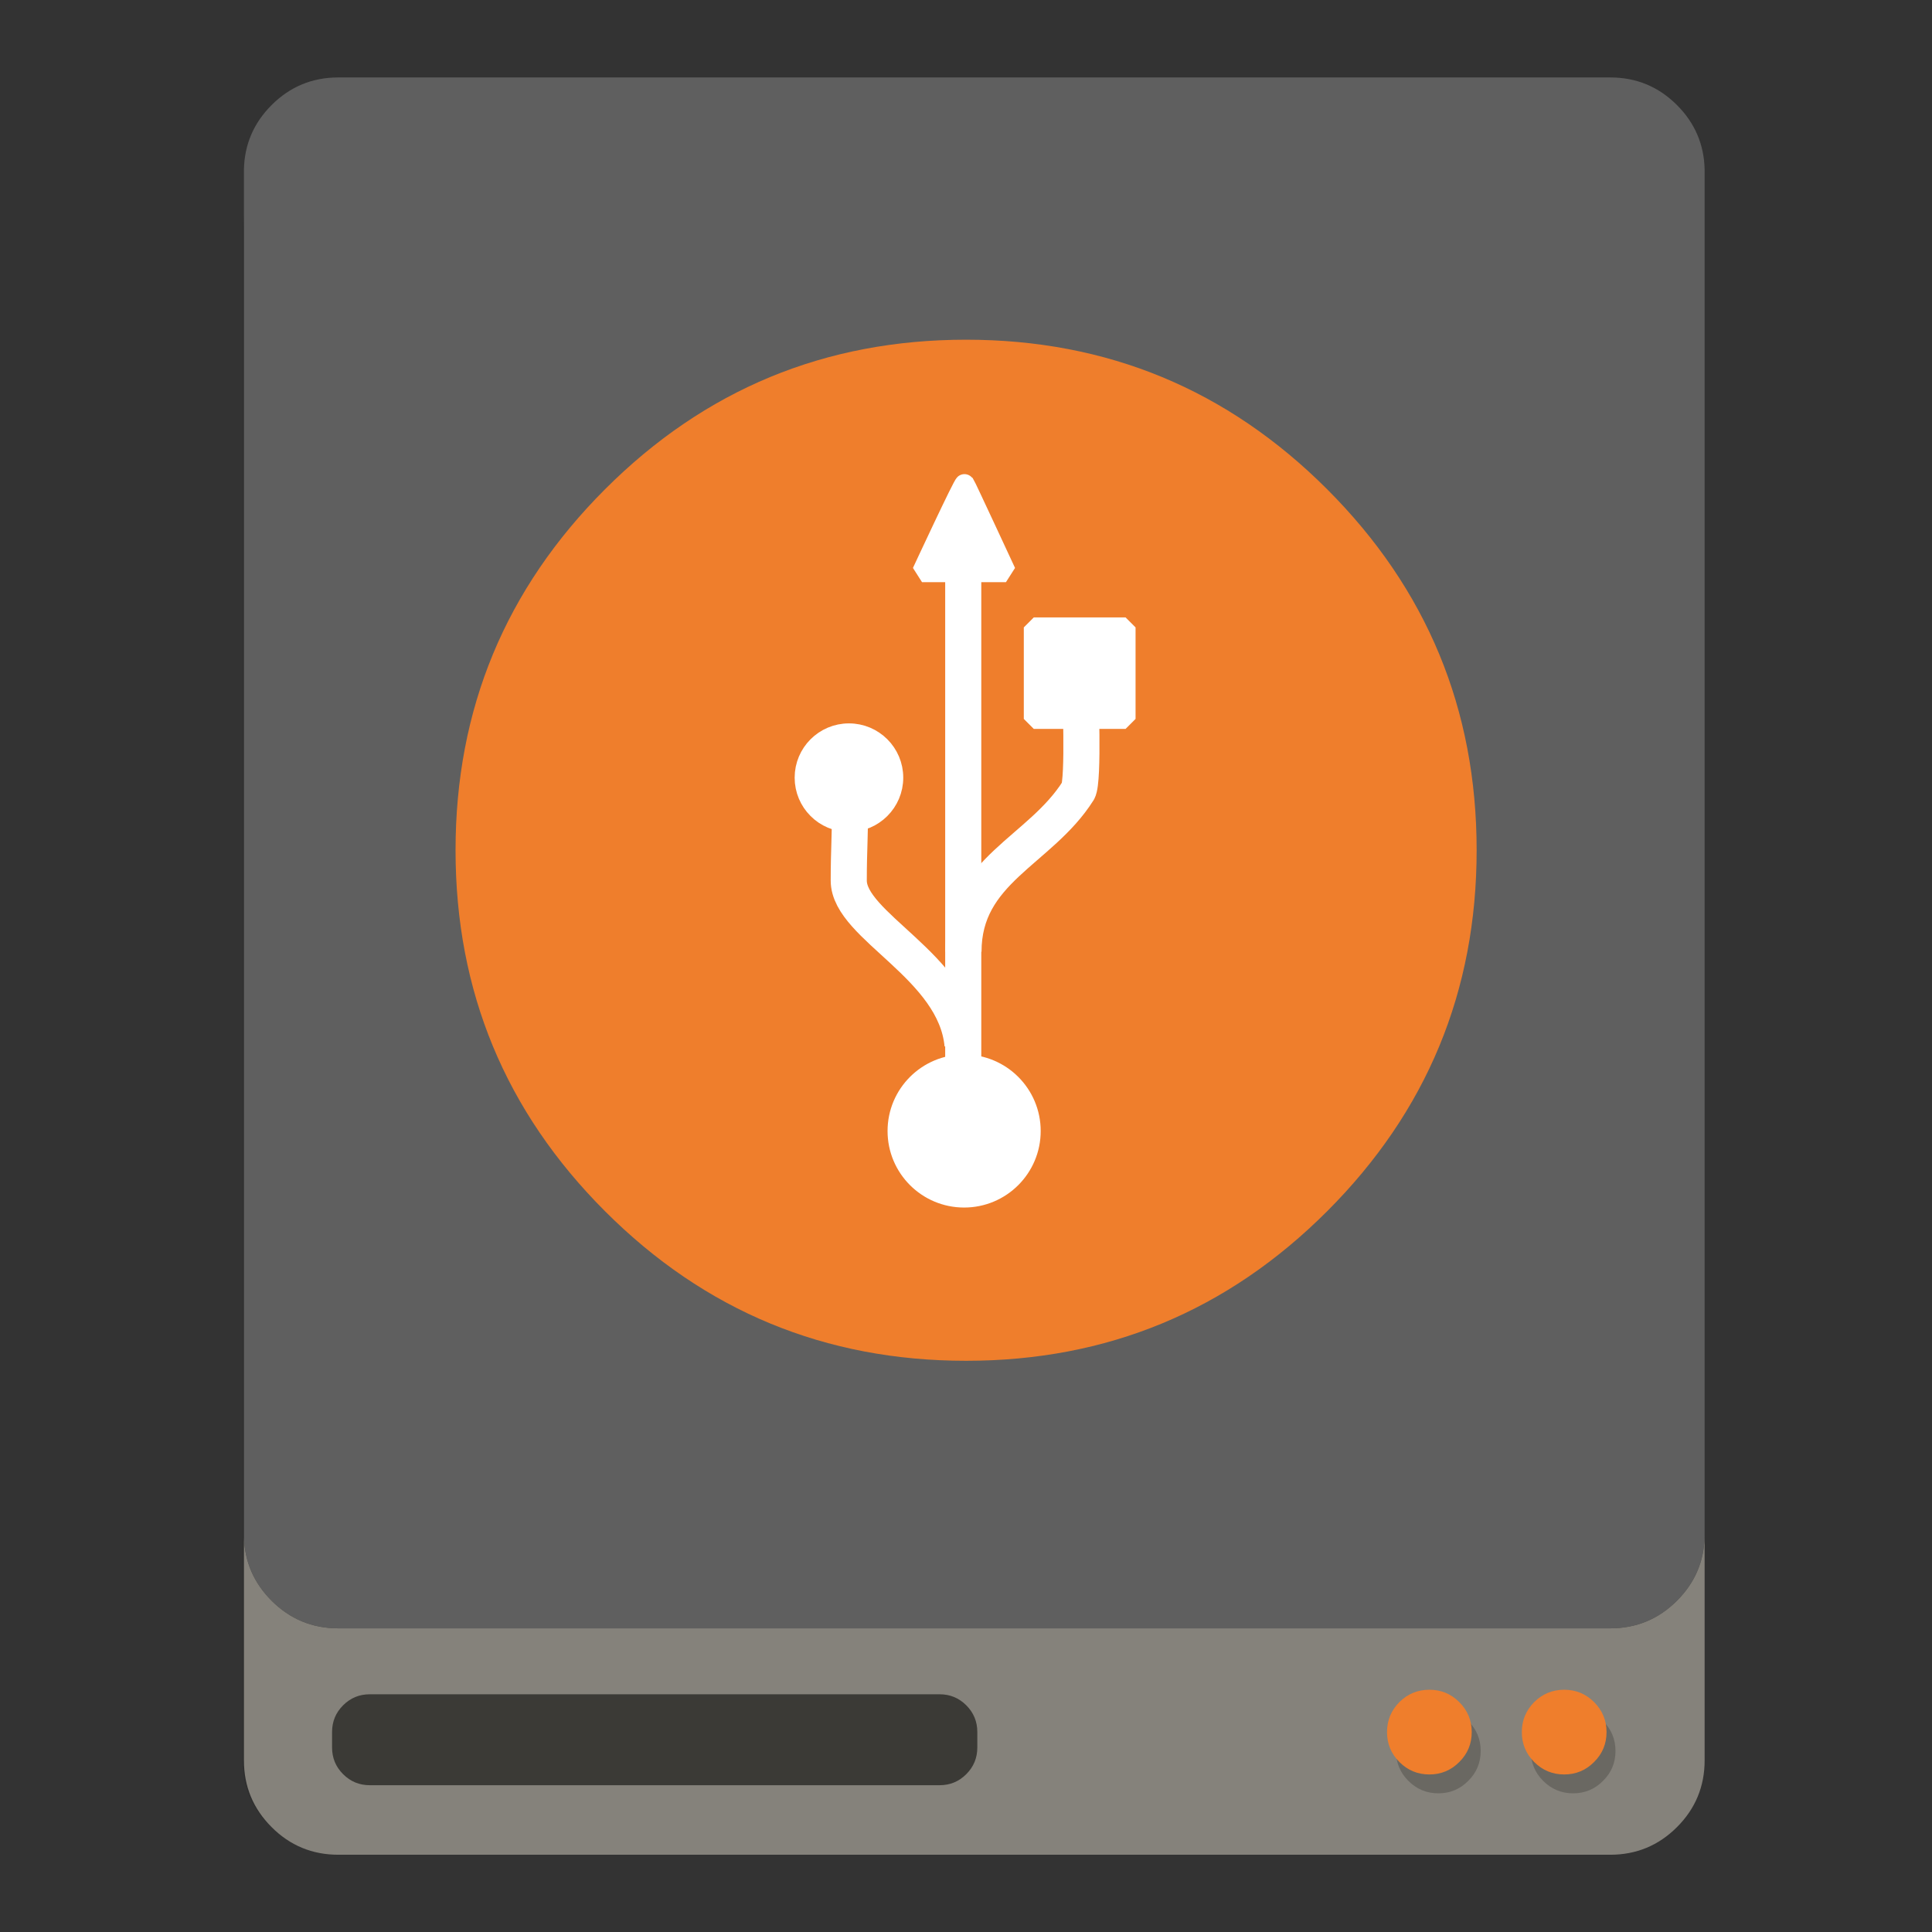 <?xml version="1.0" encoding="UTF-8" standalone="no"?>
<!-- Generator: flash2svg, http://dissentgraphics.com/tools/flash2svg -->

<svg
   xmlns:dc="http://purl.org/dc/elements/1.1/"
   xmlns:cc="http://creativecommons.org/ns#"
   xmlns:rdf="http://www.w3.org/1999/02/22-rdf-syntax-ns#"
   xmlns:svg="http://www.w3.org/2000/svg"
   xmlns="http://www.w3.org/2000/svg"
   xmlns:sodipodi="http://sodipodi.sourceforge.net/DTD/sodipodi-0.dtd"
   xmlns:inkscape="http://www.inkscape.org/namespaces/inkscape"
   id="Drive-External"
   image-rendering="optimizeSpeed"
   version="1.1"
   style="background-color:#ffffff"
   x="0px"
   y="0px"
   width="1024px"
   height="1024px"
   viewBox="0 0 1024 1024"
   enable-background="new 0 0 1024 1024"
   inkscape:version="0.91 r"
   sodipodi:docname="drive-removable-media-usb.svg">
  <rect x="0" y="0" width="1024" height="1024" fill="#333333" stroke="none"/>
  <sodipodi:namedview
     pagecolor="#ffffff"
     bordercolor="#666666"
     borderopacity="1"
     objecttolerance="10"
     gridtolerance="10"
     guidetolerance="10"
     inkscape:pageopacity="0"
     inkscape:pageshadow="2"
     inkscape:window-width="1680"
     inkscape:window-height="998"
     id="namedview24"
     showgrid="false"
     inkscape:zoom="0.4609375"
     inkscape:cx="336.57105"
     inkscape:cy="495.44697"
     inkscape:window-x="0"
     inkscape:window-y="0"
     inkscape:window-maximized="1"
     inkscape:current-layer="Drive-External" />
  <defs
     transform="matrix(1 0 0 1 0 0) "
     id="defs3">
    <path
       d="m 38.651,12.765 -8.309,0 0,8.311 2.882,0 c -0.257,4.817 -3.17,5.132 -5.756,5.4 -0.162,0.018 -0.298,0.037 -0.451,0.053 l 0,-16.42 4.154,0 -5.793,-8.108 -5.839,8.108 4.154,0 0,21.301 c -0.187,-0.023 -0.366,-0.046 -0.569,-0.065 -2.491,-0.257 -5.28,-0.56 -5.717,-4.882 1.744,-0.777 2.962,-2.523 2.962,-4.554 0,-2.752 -2.23,-4.984 -4.984,-4.984 -2.754,0 -4.986,2.232 -4.986,4.984 0,2.608 2,4.743 4.553,4.965 0.629,5.416 4.375,6.485 6.915,6.832 -1.894,1.172 -3.159,3.261 -3.159,5.65 0,3.673 2.976,6.646 6.647,6.646 3.672,0 6.646,-2.974 6.646,-6.646 0,-3.097 -2.121,-5.689 -4.986,-6.429 l 0,-3.888 c 0.218,-0.032 0.467,-0.055 0.706,-0.079 2.518,-0.263 7.655,-0.819 7.986,-7.882 l 2.939,0 0,-8.311 0.004,0 0,0 z"
       id="path-main" />
  </defs>
  <g
     id="Calque.__202"
     transform="matrix(1,0,0,0.964,-16.271,15.196)">
    <g
       id="shape">
      <path
         id="path"
         d="M 919.15,109.8 Q 918.7,89.9 904.5,75.7 C 894.75,65.95 882.95,61.05 869.15,61.05 l -674.2,0 c -13.8,0 -25.6,4.9 -35.35,14.65 -9.45,9.45 -14.35,20.85 -14.65,34.1 l 0,843.25 c 0,13.8 4.9,25.6 14.65,35.35 9.75,9.75 21.55,14.65 35.35,14.65 l 674.2,0 c 13.8,0 25.6,-4.9 35.35,-14.65 9.75,-9.75 14.65,-21.55 14.65,-35.35 l 0,-843.25 z"
         inkscape:connector-curvature="0"
         style="fill:#000000;fill-opacity:0.098" />
    </g>
  </g>
  <path
     id="path1"
     d="m 888.839,55.7 q -14.65,-14.65 -35.35,-14.65 l -674.2,0 c -13.8,0 -25.6,4.9 -35.35,14.65 -9.45,9.45 -14.35,20.85 -14.65,34.1 l 0,-0.025 0,724.575 c 0.3,13.25 5.2,24.6 14.65,34.05 9.75,9.75 21.55,14.65 35.35,14.65 l 674.2,0 c 13.8,0 25.6,-4.9 35.35,-14.65 9.45,-9.45 14.35,-20.8 14.65,-34.05 l 0,-724.575 0,0.025 c -0.3,-13.25 -5.2,-24.65 -14.65,-34.1 z"
     inkscape:connector-curvature="0"
     style="fill:#5f5f5f;fill-opacity:1" />
  <path
     id="path2"
     d="m 143.939,848.4 c -9.45,-9.45 -14.35,-20.8 -14.65,-34.05 l 0,118.7 c 0,13.8 4.9,25.6 14.65,35.35 9.75,9.75 21.55,14.65 35.35,14.65 l 674.2,0 c 13.8,0 25.6,-4.9 35.35,-14.65 9.75,-9.75 14.65,-21.55 14.65,-35.35 l 0,-118.7 c -0.3,13.25 -5.2,24.6 -14.65,34.05 -9.75,9.75 -21.55,14.65 -35.35,14.65 l -674.2,0 c -13.8,0 -25.6,-4.9 -35.35,-14.65 z"
     inkscape:connector-curvature="0"
     style="fill:#86837c;fill-opacity:0.988" />
  <g
     id="Calque.__204">
    <g
       id="Symbole.__2026_1"
       overflow="visible">
      <g
         id="Calque.__208">
        <g
           id="shape17">
          <path
             id="path11"
             fill="#3B3A36"
             fill-opacity="1"
             d="M518,918 Q518,909.7 512.15,903.85 C508.25,899.95 503.55,898 498,898 L196,898 C190.45,898 185.75,899.95 181.85,903.85 177.95,907.75 176,912.45 176,918 L176,926.2 C176,931.75 177.95,936.45 181.85,940.35 185.75,944.25 190.45,946.2 196,946.2 L498,946.2 C503.55,946.2 508.25,944.25 512.15,940.35 516.05,936.45 518,931.75 518,926.2 L518,918z" />
        </g>
      </g>
    </g>
  </g>
  <g
     id="Calque.__205">
    <g
       id="shape6">
      <path
         id="path3"
         fill="#000000"
         fill-opacity="0.2"
         d="M849.65,912.15 Q843.1,905.6 833.8,905.6 C827.6,905.6 822.3,907.8 817.9,912.15 813.55,916.55 811.35,921.85 811.35,928.05 811.35,934.25 813.55,939.55 817.9,943.9 822.3,948.3 827.6,950.5 833.8,950.5 840,950.5 845.3,948.3 849.65,943.9 854.05,939.55 856.25,934.25 856.25,928.05 856.25,921.85 854.05,916.55 849.65,912.15z M784.8,928.05 C784.8,921.85 782.6,916.55 778.2,912.15 773.85,907.8 768.55,905.6 762.35,905.6 756.15,905.6 750.85,907.8 746.45,912.15 742.1,916.55 739.9,921.85 739.9,928.05 739.9,934.25 742.1,939.55 746.45,943.9 750.85,948.3 756.15,950.5 762.35,950.5 768.55,950.5 773.85,948.3 778.2,943.9 782.6,939.55 784.8,934.25 784.8,928.05z" />
    </g>
  </g>
  <path
     id="path6"
     d="m 703.4,642 q 79.25,-79.25 79.25,-191.35 c 0,-74.75 -26.4,-138.5 -79.25,-191.35 -52.85,-52.85 -116.6,-79.25 -191.35,-79.25 -74.75,0 -138.5,26.4 -191.35,79.25 -52.85,52.85 -79.25,116.6 -79.25,191.35 0,74.75 26.4,138.5 79.25,191.35 52.85,52.85 116.6,79.25 191.35,79.25 74.75,0 138.5,-26.4 191.35,-79.25 z"
     inkscape:connector-curvature="0"
     style="fill:#ef7e2c;fill-opacity:1" />
  <path
     id="path7"
     d="m 829.05,940.5 c 6.2,0 11.5,-2.2 15.85,-6.6 4.4,-4.35 6.6,-9.65 6.6,-15.85 0,-6.2 -2.2,-11.5 -6.6,-15.9 -4.35,-4.35 -9.65,-6.55 -15.85,-6.55 -6.2,0 -11.5,2.2 -15.9,6.55 -4.35,4.4 -6.55,9.7 -6.55,15.9 0,6.2 2.2,11.5 6.55,15.85 4.4,4.4 9.7,6.6 15.9,6.6 z m -49,-22.45 c 0,-6.2 -2.2,-11.5 -6.6,-15.9 -4.35,-4.35 -9.65,-6.55 -15.85,-6.55 -6.2,0 -11.5,2.2 -15.9,6.55 -4.35,4.4 -6.55,9.7 -6.55,15.9 0,6.2 2.2,11.5 6.55,15.85 4.4,4.4 9.7,6.6 15.9,6.6 6.2,0 11.5,-2.2 15.85,-6.6 4.4,-4.35 6.6,-9.65 6.6,-15.85 z"
     inkscape:connector-curvature="0"
     style="fill:#ef7e2c;fill-opacity:1" />
  <rect
     style="fill:#ffffff;stroke:#ffffff;stroke-width:10.6;stroke-linecap:butt;stroke-linejoin:miter;stroke-miterlimit:0;stroke-dasharray:none"
     y="547.937"
     x="-381.04"
     id="rect1933"
     transform="matrix(0,-1,1,0,0,0)"
     stroke-miterlimit="0"
     width="48.501"
     height="48.633" />
  <path
     style="fill:#ffffff;stroke:#ffffff;stroke-width:10.6;stroke-linecap:butt;stroke-linejoin:miter;stroke-miterlimit:0;stroke-dasharray:none"
     inkscape:connector-curvature="0"
     id="path2830"
     stroke-miterlimit="0"
     d="m 511.008,564.207 c 19.485,-0.004 35.283,15.783 35.283,35.259 0,19.475 -15.798,35.262 -35.283,35.258 -19.485,0.004 -35.283,-15.783 -35.283,-35.258 0,-19.476 15.798,-35.263 35.283,-35.259 z" />
  <path
     style="fill:#ffffff;stroke:#ffffff;stroke-width:10.6;stroke-linecap:butt;stroke-linejoin:miter;stroke-miterlimit:0;stroke-dasharray:none"
     inkscape:connector-curvature="0"
     id="path4602"
     stroke-miterlimit="0"
     d="m 449.961,388.709 c 12.966,-0.003 23.478,10.502 23.478,23.462 0,12.959 -10.512,23.464 -23.478,23.462 -12.966,0.003 -23.478,-10.502 -23.478,-23.462 0,-12.96 10.512,-23.465 23.478,-23.462 z" />
  <path
     style="fill:#ffffff;fill-rule:evenodd;stroke:#ffffff;stroke-width:10.6;stroke-linecap:butt;stroke-linejoin:miter;stroke-miterlimit:0;stroke-dasharray:none"
     inkscape:connector-curvature="0"
     id="path4608"
     stroke-miterlimit="0"
     d="m 488.687,303.253 c 0,0 22.065,-47.436 22.607,-46.722 0.542,0.713 21.884,46.722 21.884,46.722 z" />
  <path
     style="fill:none;stroke:#ffffff;stroke-width:19.135;stroke-linecap:butt;stroke-linejoin:miter;stroke-miterlimit:0;stroke-dasharray:none"
     inkscape:connector-curvature="0"
     id="path2766"
     stroke-miterlimit="0"
     d="m 510.166,553.748 c -3.904,-41.747 -60.311,-62.809 -60.311,-87.029 0,-16.376 0.753,-23.54 0.753,-44.378" />
  <path
     style="fill:none;stroke:#ffffff;stroke-width:19.135;stroke-linecap:butt;stroke-linejoin:miter;stroke-miterlimit:0;stroke-dasharray:none"
     inkscape:connector-curvature="0"
     id="path3653"
     stroke-miterlimit="0"
     d="m 510.662,504.452 c 0,-43.21 40.652,-53.386 60.803,-85.349 3.078,-5.416 1.077,-54.261 1.077,-57.383" />
  <path
     style="fill:none;stroke:#ffffff;stroke-width:19.135;stroke-linecap:butt;stroke-linejoin:miter;stroke-miterlimit:0;stroke-dasharray:none"
     inkscape:connector-curvature="0"
     id="path5436"
     stroke-miterlimit="0"
     d="m 510.536,598.331 0,-307.14" />
</svg>
